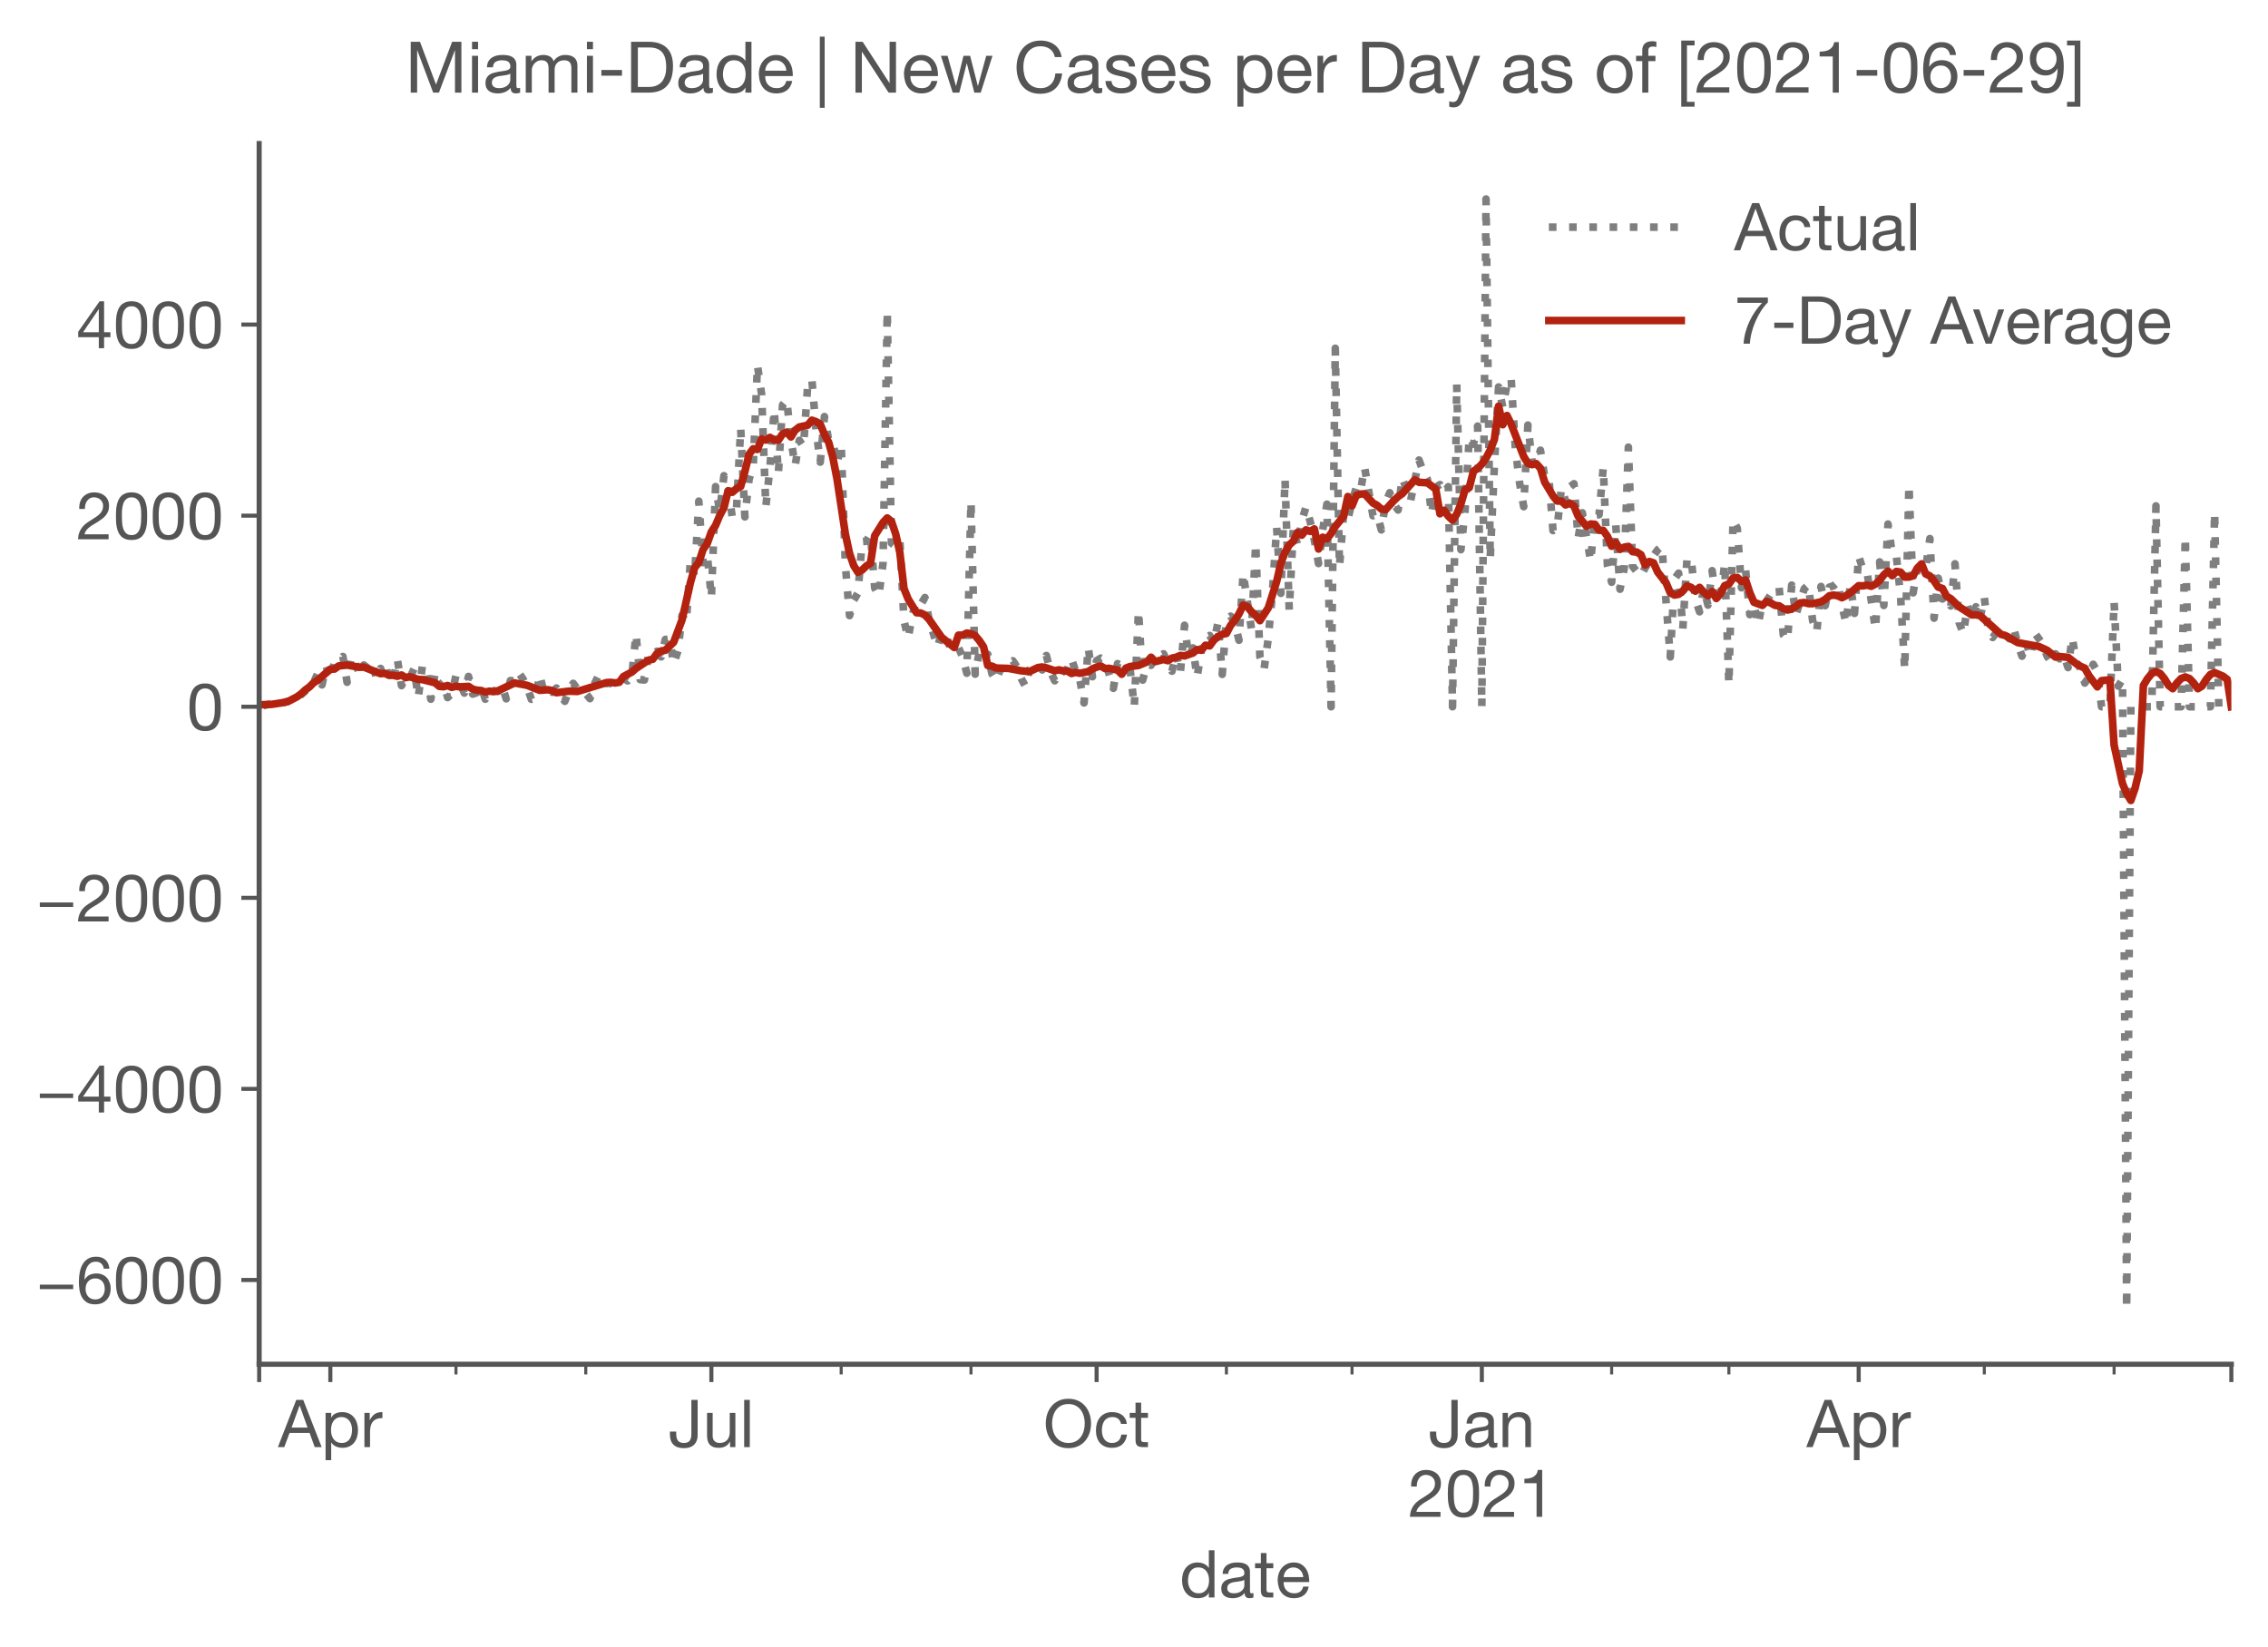 <?xml version="1.0" encoding="utf-8" standalone="no"?>
<!DOCTYPE svg PUBLIC "-//W3C//DTD SVG 1.1//EN"
  "http://www.w3.org/Graphics/SVG/1.1/DTD/svg11.dtd">
<!-- Created with matplotlib (https://matplotlib.org/) -->
<svg height="323.655pt" version="1.1" viewBox="0 0 445.52 323.655" width="445.52pt" xmlns="http://www.w3.org/2000/svg" xmlns:xlink="http://www.w3.org/1999/xlink">
 <defs>
  <style type="text/css">*{stroke-linecap:butt;stroke-linejoin:round;}</style>
 </defs>
 <g id="figure_1">
  <g id="patch_1">
   <path d="M 0 323.655 
L 445.52 323.655 
L 445.52 0 
L 0 0 
z
" style="fill:#ffffff;"/>
  </g>
  <g id="axes_1">
   <g id="patch_2">
    <path d="M 50.909 268.066 
L 438.32 268.066 
L 438.32 28.203 
L 50.909 28.203 
z
" style="fill:#ffffff;"/>
   </g>
   <g id="matplotlib.axis_1">
    <g id="xtick_1">
     <g id="line2d_1">
      <defs>
       <path d="M 0 0 
L 0 3.5 
" id="m265cb96a0d" style="stroke:#555555;stroke-width:0.8;"/>
      </defs>
      <g>
       <use style="fill:#555555;stroke:#555555;stroke-width:0.8;" x="50.909" xlink:href="#m265cb96a0d" y="268.066"/>
      </g>
     </g>
    </g>
    <g id="xtick_2">
     <g id="line2d_2">
      <g>
       <use style="fill:#555555;stroke:#555555;stroke-width:0.8;" x="64.892" xlink:href="#m265cb96a0d" y="268.066"/>
      </g>
     </g>
     <g id="text_1">
      <!-- Apr -->
      <g style="fill:#555555;" transform="translate(54.661 284.349)scale(0.13 -0.13)">
       <defs>
        <path d="M 20.094 29.5 
L 32.203 62.797 
L 32.406 62.797 
L 44.297 29.5 
z
M 27.203 71.406 
L -0.594 0 
L 9.094 0 
L 17.094 21.5 
L 47.297 21.5 
L 55.094 0 
L 65.594 0 
L 37.703 71.406 
z
" id="HelveticaNeue-65"/>
        <path d="M 6.703 51.703 
L 6.703 -19.703 
L 15.203 -19.703 
L 15.203 6.906 
L 15.406 6.906 
Q 16.797 4.594 18.844 3.047 
Q 20.906 1.5 23.203 0.594 
Q 25.5 -0.297 27.844 -0.688 
Q 30.203 -1.094 32.094 -1.094 
Q 38 -1.094 42.453 1 
Q 46.906 3.094 49.844 6.75 
Q 52.797 10.406 54.25 15.297 
Q 55.703 20.203 55.703 25.703 
Q 55.703 31.203 54.203 36.094 
Q 52.703 41 49.75 44.75 
Q 46.797 48.5 42.344 50.703 
Q 37.906 52.906 31.906 52.906 
Q 26.5 52.906 22 50.953 
Q 17.5 49 15.406 44.703 
L 15.203 44.703 
L 15.203 51.703 
z
M 46.703 26.297 
Q 46.703 22.5 45.891 18.891 
Q 45.094 15.297 43.297 12.5 
Q 41.5 9.703 38.547 8 
Q 35.594 6.297 31.203 6.297 
Q 26.797 6.297 23.688 7.938 
Q 20.594 9.594 18.641 12.297 
Q 16.703 15 15.797 18.547 
Q 14.906 22.094 14.906 25.906 
Q 14.906 29.5 15.75 33 
Q 16.594 36.5 18.5 39.25 
Q 20.406 42 23.406 43.703 
Q 26.406 45.406 30.703 45.406 
Q 34.797 45.406 37.844 43.797 
Q 40.906 42.203 42.844 39.5 
Q 44.797 36.797 45.75 33.344 
Q 46.703 29.906 46.703 26.297 
z
" id="HelveticaNeue-112"/>
        <path d="M 6.094 51.703 
L 6.094 0 
L 14.594 0 
L 14.594 23 
Q 14.594 28 15.594 31.844 
Q 16.594 35.703 18.797 38.391 
Q 21 41.094 24.594 42.5 
Q 28.203 43.906 33.297 43.906 
L 33.297 52.906 
Q 26.406 53.094 21.906 50.094 
Q 17.406 47.094 14.297 40.797 
L 14.094 40.797 
L 14.094 51.703 
z
" id="HelveticaNeue-114"/>
       </defs>
       <use xlink:href="#HelveticaNeue-65"/>
       <use x="64.8" xlink:href="#HelveticaNeue-112"/>
       <use x="124.1" xlink:href="#HelveticaNeue-114"/>
      </g>
     </g>
    </g>
    <g id="xtick_3">
     <g id="line2d_3">
      <g>
       <use style="fill:#555555;stroke:#555555;stroke-width:0.8;" x="139.742" xlink:href="#m265cb96a0d" y="268.066"/>
      </g>
     </g>
     <g id="text_2">
      <!-- Jul -->
      <g style="fill:#555555;" transform="translate(131.311 284.349)scale(0.13 -0.13)">
       <defs>
        <path d="M 44.094 17.797 
L 44.094 71.406 
L 34.594 71.406 
L 34.594 19.203 
Q 34.594 13.297 32.141 9.797 
Q 29.703 6.297 23.203 6.297 
Q 19.703 6.297 17.453 7.344 
Q 15.203 8.406 13.953 10.297 
Q 12.703 12.203 12.203 14.797 
Q 11.703 17.406 11.703 20.5 
L 11.703 23.5 
L 2.203 23.5 
L 2.203 19.094 
Q 2.203 8.906 7.594 3.656 
Q 13 -1.594 23 -1.594 
Q 29 -1.594 33.047 0.047 
Q 37.094 1.703 39.547 4.453 
Q 42 7.203 43.047 10.703 
Q 44.094 14.203 44.094 17.797 
z
" id="HelveticaNeue-74"/>
        <path d="M 49.203 0 
L 49.203 51.703 
L 40.703 51.703 
L 40.703 22.5 
Q 40.703 19 39.75 16.047 
Q 38.797 13.094 36.891 10.891 
Q 35 8.703 32.141 7.5 
Q 29.297 6.297 25.406 6.297 
Q 20.5 6.297 17.703 9.094 
Q 14.906 11.906 14.906 16.703 
L 14.906 51.703 
L 6.406 51.703 
L 6.406 17.703 
Q 6.406 13.5 7.25 10.047 
Q 8.094 6.594 10.188 4.094 
Q 12.297 1.594 15.688 0.25 
Q 19.094 -1.094 24.203 -1.094 
Q 29.906 -1.094 34.094 1.156 
Q 38.297 3.406 41 8.203 
L 41.203 8.203 
L 41.203 0 
z
" id="HelveticaNeue-117"/>
        <path d="M 6.906 71.406 
L 6.906 0 
L 15.406 0 
L 15.406 71.406 
z
" id="HelveticaNeue-108"/>
       </defs>
       <use xlink:href="#HelveticaNeue-74"/>
       <use x="51.9" xlink:href="#HelveticaNeue-117"/>
       <use x="107.5" xlink:href="#HelveticaNeue-108"/>
      </g>
     </g>
    </g>
    <g id="xtick_4">
     <g id="line2d_4">
      <g>
       <use style="fill:#555555;stroke:#555555;stroke-width:0.8;" x="215.415" xlink:href="#m265cb96a0d" y="268.066"/>
      </g>
     </g>
     <g id="text_3">
      <!-- Oct -->
      <g style="fill:#555555;" transform="translate(204.936 284.349)scale(0.13 -0.13)">
       <defs>
        <path d="M 13.297 35.703 
Q 13.297 41.094 14.688 46.344 
Q 16.094 51.594 19.094 55.797 
Q 22.094 60 26.797 62.547 
Q 31.5 65.094 38 65.094 
Q 44.5 65.094 49.203 62.547 
Q 53.906 60 56.906 55.797 
Q 59.906 51.594 61.297 46.344 
Q 62.703 41.094 62.703 35.703 
Q 62.703 30.297 61.297 25.047 
Q 59.906 19.797 56.906 15.594 
Q 53.906 11.406 49.203 8.844 
Q 44.5 6.297 38 6.297 
Q 31.5 6.297 26.797 8.844 
Q 22.094 11.406 19.094 15.594 
Q 16.094 19.797 14.688 25.047 
Q 13.297 30.297 13.297 35.703 
z
M 3.797 35.703 
Q 3.797 28.406 5.938 21.656 
Q 8.094 14.906 12.391 9.703 
Q 16.703 4.5 23.094 1.453 
Q 29.5 -1.594 38 -1.594 
Q 46.5 -1.594 52.891 1.453 
Q 59.297 4.5 63.594 9.703 
Q 67.906 14.906 70.047 21.656 
Q 72.203 28.406 72.203 35.703 
Q 72.203 43 70.047 49.75 
Q 67.906 56.5 63.594 61.703 
Q 59.297 66.906 52.891 70 
Q 46.5 73.094 38 73.094 
Q 29.5 73.094 23.094 70 
Q 16.703 66.906 12.391 61.703 
Q 8.094 56.5 5.938 49.75 
Q 3.797 43 3.797 35.703 
z
" id="HelveticaNeue-79"/>
        <path d="M 41.5 35.094 
L 50.297 35.094 
Q 49.797 39.703 47.891 43.047 
Q 46 46.406 43.047 48.594 
Q 40.094 50.797 36.25 51.844 
Q 32.406 52.906 28 52.906 
Q 21.906 52.906 17.297 50.75 
Q 12.703 48.594 9.641 44.844 
Q 6.594 41.094 5.094 36.047 
Q 3.594 31 3.594 25.203 
Q 3.594 19.406 5.141 14.547 
Q 6.703 9.703 9.75 6.203 
Q 12.797 2.703 17.344 0.797 
Q 21.906 -1.094 27.797 -1.094 
Q 37.703 -1.094 43.453 4.094 
Q 49.203 9.297 50.594 18.906 
L 41.906 18.906 
Q 41.094 12.906 37.547 9.594 
Q 34 6.297 27.703 6.297 
Q 23.703 6.297 20.797 7.891 
Q 17.906 9.5 16.094 12.141 
Q 14.297 14.797 13.438 18.188 
Q 12.594 21.594 12.594 25.203 
Q 12.594 29.094 13.391 32.75 
Q 14.203 36.406 16.047 39.203 
Q 17.906 42 21 43.703 
Q 24.094 45.406 28.703 45.406 
Q 34.094 45.406 37.297 42.703 
Q 40.5 40 41.5 35.094 
z
" id="HelveticaNeue-99"/>
        <path d="M 18.203 51.703 
L 18.203 67.203 
L 9.703 67.203 
L 9.703 51.703 
L 0.906 51.703 
L 0.906 44.203 
L 9.703 44.203 
L 9.703 11.297 
Q 9.703 7.703 10.391 5.5 
Q 11.094 3.297 12.547 2.094 
Q 14 0.906 16.344 0.453 
Q 18.703 0 22 0 
L 28.5 0 
L 28.5 7.5 
L 24.594 7.5 
Q 22.594 7.5 21.344 7.641 
Q 20.094 7.797 19.391 8.297 
Q 18.703 8.797 18.453 9.688 
Q 18.203 10.594 18.203 12.094 
L 18.203 44.203 
L 28.5 44.203 
L 28.5 51.703 
z
" id="HelveticaNeue-116"/>
       </defs>
       <use xlink:href="#HelveticaNeue-79"/>
       <use x="76" xlink:href="#HelveticaNeue-99"/>
       <use x="129.7" xlink:href="#HelveticaNeue-116"/>
      </g>
     </g>
    </g>
    <g id="xtick_5">
     <g id="line2d_5">
      <g>
       <use style="fill:#555555;stroke:#555555;stroke-width:0.8;" x="291.087" xlink:href="#m265cb96a0d" y="268.066"/>
      </g>
     </g>
     <g id="text_4">
      <!-- Jan -->
      <g style="fill:#555555;" transform="translate(280.609 284.349)scale(0.13 -0.13)">
       <defs>
        <path d="M 52.203 0.203 
Q 50 -1.094 46.094 -1.094 
Q 42.797 -1.094 40.844 0.75 
Q 38.906 2.594 38.906 6.797 
Q 35.406 2.594 30.75 0.75 
Q 26.094 -1.094 20.703 -1.094 
Q 17.203 -1.094 14.047 -0.297 
Q 10.906 0.5 8.594 2.203 
Q 6.297 3.906 4.938 6.656 
Q 3.594 9.406 3.594 13.297 
Q 3.594 17.703 5.094 20.5 
Q 6.594 23.297 9.047 25.047 
Q 11.5 26.797 14.641 27.688 
Q 17.797 28.594 21.094 29.203 
Q 24.594 29.906 27.75 30.25 
Q 30.906 30.594 33.297 31.25 
Q 35.703 31.906 37.094 33.156 
Q 38.5 34.406 38.5 36.797 
Q 38.5 39.594 37.453 41.297 
Q 36.406 43 34.75 43.891 
Q 33.094 44.797 31.047 45.094 
Q 29 45.406 27 45.406 
Q 21.594 45.406 18 43.344 
Q 14.406 41.297 14.094 35.594 
L 5.594 35.594 
Q 5.797 40.406 7.594 43.703 
Q 9.406 47 12.406 49.047 
Q 15.406 51.094 19.25 52 
Q 23.094 52.906 27.5 52.906 
Q 31 52.906 34.453 52.406 
Q 37.906 51.906 40.703 50.344 
Q 43.5 48.797 45.203 46 
Q 46.906 43.203 46.906 38.703 
L 46.906 12.094 
Q 46.906 9.094 47.25 7.688 
Q 47.594 6.297 49.594 6.297 
Q 50.703 6.297 52.203 6.797 
z
M 38.406 26.703 
Q 36.797 25.5 34.188 24.953 
Q 31.594 24.406 28.75 24.047 
Q 25.906 23.703 23 23.25 
Q 20.094 22.797 17.797 21.797 
Q 15.5 20.797 14.047 18.938 
Q 12.594 17.094 12.594 13.906 
Q 12.594 11.797 13.438 10.344 
Q 14.297 8.906 15.641 8 
Q 17 7.094 18.797 6.688 
Q 20.594 6.297 22.594 6.297 
Q 26.797 6.297 29.797 7.438 
Q 32.797 8.594 34.688 10.344 
Q 36.594 12.094 37.5 14.141 
Q 38.406 16.203 38.406 18 
z
" id="HelveticaNeue-97"/>
        <path d="M 6.406 51.703 
L 6.406 0 
L 14.906 0 
L 14.906 29.203 
Q 14.906 32.703 15.844 35.641 
Q 16.797 38.594 18.688 40.797 
Q 20.594 43 23.438 44.203 
Q 26.297 45.406 30.203 45.406 
Q 35.094 45.406 37.891 42.594 
Q 40.703 39.797 40.703 35 
L 40.703 0 
L 49.203 0 
L 49.203 34 
Q 49.203 38.203 48.344 41.641 
Q 47.5 45.094 45.391 47.594 
Q 43.297 50.094 39.891 51.5 
Q 36.5 52.906 31.406 52.906 
Q 19.906 52.906 14.594 43.5 
L 14.406 43.5 
L 14.406 51.703 
z
" id="HelveticaNeue-110"/>
       </defs>
       <use xlink:href="#HelveticaNeue-74"/>
       <use x="51.9" xlink:href="#HelveticaNeue-97"/>
       <use x="105.6" xlink:href="#HelveticaNeue-110"/>
      </g>
      <!-- 2021 -->
      <g style="fill:#555555;" transform="translate(276.633 298.05)scale(0.13 -0.13)">
       <defs>
        <path d="M 4.406 45.797 
L 12.906 45.797 
Q 12.797 49 13.547 52.141 
Q 14.297 55.297 16 57.797 
Q 17.703 60.297 20.344 61.844 
Q 23 63.406 26.703 63.406 
Q 29.5 63.406 32 62.5 
Q 34.5 61.594 36.344 59.891 
Q 38.203 58.203 39.297 55.844 
Q 40.406 53.5 40.406 50.594 
Q 40.406 46.906 39.25 44.094 
Q 38.094 41.297 35.844 38.891 
Q 33.594 36.5 30.188 34.141 
Q 26.797 31.797 22.297 29 
Q 18.594 26.797 15.188 24.297 
Q 11.797 21.797 9.094 18.5 
Q 6.406 15.203 4.656 10.75 
Q 2.906 6.297 2.406 0 
L 48.703 0 
L 48.703 7.5 
L 12.297 7.5 
Q 12.906 10.797 14.844 13.344 
Q 16.797 15.906 19.547 18.094 
Q 22.297 20.297 25.594 22.25 
Q 28.906 24.203 32.203 26.203 
Q 35.5 28.297 38.594 30.594 
Q 41.703 32.906 44.094 35.75 
Q 46.5 38.594 47.953 42.188 
Q 49.406 45.797 49.406 50.5 
Q 49.406 55.5 47.656 59.297 
Q 45.906 63.094 42.906 65.641 
Q 39.906 68.203 35.844 69.547 
Q 31.797 70.906 27.203 70.906 
Q 21.594 70.906 17.188 69 
Q 12.797 67.094 9.844 63.75 
Q 6.906 60.406 5.5 55.797 
Q 4.094 51.203 4.406 45.797 
z
" id="HelveticaNeue-50"/>
        <path d="M 13.203 34.906 
Q 13.203 37.5 13.25 40.641 
Q 13.297 43.797 13.75 46.938 
Q 14.203 50.094 15.047 53.094 
Q 15.906 56.094 17.547 58.344 
Q 19.203 60.594 21.703 62 
Q 24.203 63.406 27.797 63.406 
Q 31.406 63.406 33.906 62 
Q 36.406 60.594 38.047 58.344 
Q 39.703 56.094 40.547 53.094 
Q 41.406 50.094 41.844 46.938 
Q 42.297 43.797 42.344 40.641 
Q 42.406 37.5 42.406 34.906 
Q 42.406 30.906 42.156 25.953 
Q 41.906 21 40.547 16.641 
Q 39.203 12.297 36.203 9.297 
Q 33.203 6.297 27.797 6.297 
Q 22.406 6.297 19.406 9.297 
Q 16.406 12.297 15.047 16.641 
Q 13.703 21 13.453 25.953 
Q 13.203 30.906 13.203 34.906 
z
M 4.203 34.797 
Q 4.203 30.906 4.391 26.703 
Q 4.594 22.5 5.391 18.5 
Q 6.203 14.5 7.703 10.953 
Q 9.203 7.406 11.797 4.703 
Q 14.406 2 18.344 0.453 
Q 22.297 -1.094 27.797 -1.094 
Q 33.406 -1.094 37.297 0.453 
Q 41.203 2 43.797 4.703 
Q 46.406 7.406 47.906 10.953 
Q 49.406 14.5 50.203 18.5 
Q 51 22.5 51.203 26.703 
Q 51.406 30.906 51.406 34.797 
Q 51.406 38.703 51.203 42.891 
Q 51 47.094 50.203 51.094 
Q 49.406 55.094 47.906 58.688 
Q 46.406 62.297 43.797 65 
Q 41.203 67.703 37.25 69.297 
Q 33.297 70.906 27.797 70.906 
Q 22.297 70.906 18.344 69.297 
Q 14.406 67.703 11.797 65 
Q 9.203 62.297 7.703 58.688 
Q 6.203 55.094 5.391 51.094 
Q 4.594 47.094 4.391 42.891 
Q 4.203 38.703 4.203 34.797 
z
" id="HelveticaNeue-48"/>
        <path d="M 35.594 0 
L 35.594 70.906 
L 29.094 70.906 
Q 28.406 66.906 26.5 64.297 
Q 24.594 61.703 21.844 60.203 
Q 19.094 58.703 15.688 58.141 
Q 12.297 57.594 8.703 57.594 
L 8.703 50.797 
L 27.094 50.797 
L 27.094 0 
z
" id="HelveticaNeue-49"/>
       </defs>
       <use xlink:href="#HelveticaNeue-50"/>
       <use x="55.6" xlink:href="#HelveticaNeue-48"/>
       <use x="111.2" xlink:href="#HelveticaNeue-50"/>
       <use x="166.8" xlink:href="#HelveticaNeue-49"/>
      </g>
     </g>
    </g>
    <g id="xtick_6">
     <g id="line2d_6">
      <g>
       <use style="fill:#555555;stroke:#555555;stroke-width:0.8;" x="365.115" xlink:href="#m265cb96a0d" y="268.066"/>
      </g>
     </g>
     <g id="text_5">
      <!-- Apr -->
      <g style="fill:#555555;" transform="translate(354.885 284.349)scale(0.13 -0.13)">
       <use xlink:href="#HelveticaNeue-65"/>
       <use x="64.8" xlink:href="#HelveticaNeue-112"/>
       <use x="124.1" xlink:href="#HelveticaNeue-114"/>
      </g>
     </g>
    </g>
    <g id="xtick_7">
     <g id="line2d_7">
      <g>
       <use style="fill:#555555;stroke:#555555;stroke-width:0.8;" x="438.32" xlink:href="#m265cb96a0d" y="268.066"/>
      </g>
     </g>
    </g>
    <g id="xtick_8">
     <g id="line2d_8">
      <defs>
       <path d="M 0 0 
L 0 2 
" id="mb32aca2a4b" style="stroke:#555555;stroke-width:0.6;"/>
      </defs>
      <g>
       <use style="fill:#555555;stroke:#555555;stroke-width:0.6;" x="89.568" xlink:href="#mb32aca2a4b" y="268.066"/>
      </g>
     </g>
    </g>
    <g id="xtick_9">
     <g id="line2d_9">
      <g>
       <use style="fill:#555555;stroke:#555555;stroke-width:0.6;" x="115.066" xlink:href="#mb32aca2a4b" y="268.066"/>
      </g>
     </g>
    </g>
    <g id="xtick_10">
     <g id="line2d_10">
      <g>
       <use style="fill:#555555;stroke:#555555;stroke-width:0.6;" x="165.24" xlink:href="#mb32aca2a4b" y="268.066"/>
      </g>
     </g>
    </g>
    <g id="xtick_11">
     <g id="line2d_11">
      <g>
       <use style="fill:#555555;stroke:#555555;stroke-width:0.6;" x="190.739" xlink:href="#mb32aca2a4b" y="268.066"/>
      </g>
     </g>
    </g>
    <g id="xtick_12">
     <g id="line2d_12">
      <g>
       <use style="fill:#555555;stroke:#555555;stroke-width:0.6;" x="240.913" xlink:href="#mb32aca2a4b" y="268.066"/>
      </g>
     </g>
    </g>
    <g id="xtick_13">
     <g id="line2d_13">
      <g>
       <use style="fill:#555555;stroke:#555555;stroke-width:0.6;" x="265.589" xlink:href="#mb32aca2a4b" y="268.066"/>
      </g>
     </g>
    </g>
    <g id="xtick_14">
     <g id="line2d_14">
      <g>
       <use style="fill:#555555;stroke:#555555;stroke-width:0.6;" x="316.586" xlink:href="#mb32aca2a4b" y="268.066"/>
      </g>
     </g>
    </g>
    <g id="xtick_15">
     <g id="line2d_15">
      <g>
       <use style="fill:#555555;stroke:#555555;stroke-width:0.6;" x="339.617" xlink:href="#mb32aca2a4b" y="268.066"/>
      </g>
     </g>
    </g>
    <g id="xtick_16">
     <g id="line2d_16">
      <g>
       <use style="fill:#555555;stroke:#555555;stroke-width:0.6;" x="389.791" xlink:href="#mb32aca2a4b" y="268.066"/>
      </g>
     </g>
    </g>
    <g id="xtick_17">
     <g id="line2d_17">
      <g>
       <use style="fill:#555555;stroke:#555555;stroke-width:0.6;" x="415.289" xlink:href="#mb32aca2a4b" y="268.066"/>
      </g>
     </g>
    </g>
    <g id="text_6">
     <!-- date -->
     <g style="fill:#555555;" transform="translate(231.731 313.894)scale(0.13 -0.13)">
      <defs>
       <path d="M 12.594 25.406 
Q 12.594 29.203 13.391 32.797 
Q 14.203 36.406 16 39.203 
Q 17.797 42 20.797 43.703 
Q 23.797 45.406 28.094 45.406 
Q 32.5 45.406 35.594 43.75 
Q 38.703 42.094 40.641 39.391 
Q 42.594 36.703 43.5 33.141 
Q 44.406 29.594 44.406 25.797 
Q 44.406 22.203 43.547 18.703 
Q 42.703 15.203 40.797 12.453 
Q 38.906 9.703 35.906 8 
Q 32.906 6.297 28.594 6.297 
Q 24.5 6.297 21.453 7.891 
Q 18.406 9.5 16.453 12.203 
Q 14.5 14.906 13.547 18.344 
Q 12.594 21.797 12.594 25.406 
z
M 52.594 0 
L 52.594 71.406 
L 44.094 71.406 
L 44.094 44.797 
L 43.906 44.797 
Q 42.5 47.094 40.453 48.641 
Q 38.406 50.203 36.094 51.141 
Q 33.797 52.094 31.5 52.5 
Q 29.203 52.906 27.203 52.906 
Q 21.297 52.906 16.844 50.75 
Q 12.406 48.594 9.453 44.938 
Q 6.5 41.297 5.047 36.391 
Q 3.594 31.5 3.594 26 
Q 3.594 20.5 5.094 15.594 
Q 6.594 10.703 9.547 7 
Q 12.5 3.297 16.953 1.094 
Q 21.406 -1.094 27.406 -1.094 
Q 32.797 -1.094 37.297 0.797 
Q 41.797 2.703 43.906 7 
L 44.094 7 
L 44.094 0 
z
" id="HelveticaNeue-100"/>
       <path d="M 42.297 30.797 
L 12.594 30.797 
Q 12.797 33.797 13.891 36.438 
Q 15 39.094 16.891 41.094 
Q 18.797 43.094 21.438 44.25 
Q 24.094 45.406 27.406 45.406 
Q 30.594 45.406 33.25 44.25 
Q 35.906 43.094 37.844 41.141 
Q 39.797 39.203 40.938 36.5 
Q 42.094 33.797 42.297 30.797 
z
M 50.5 16.406 
L 42.094 16.406 
Q 41 11.297 37.547 8.797 
Q 34.094 6.297 28.703 6.297 
Q 24.5 6.297 21.391 7.688 
Q 18.297 9.094 16.297 11.438 
Q 14.297 13.797 13.391 16.844 
Q 12.5 19.906 12.594 23.297 
L 51.297 23.297 
Q 51.5 28 50.453 33.203 
Q 49.406 38.406 46.656 42.797 
Q 43.906 47.203 39.344 50.047 
Q 34.797 52.906 27.906 52.906 
Q 22.594 52.906 18.141 50.906 
Q 13.703 48.906 10.453 45.297 
Q 7.203 41.703 5.391 36.797 
Q 3.594 31.906 3.594 26 
Q 3.797 20.094 5.344 15.094 
Q 6.906 10.094 10 6.5 
Q 13.094 2.906 17.641 0.906 
Q 22.203 -1.094 28.406 -1.094 
Q 37.203 -1.094 43 3.297 
Q 48.797 7.703 50.5 16.406 
z
" id="HelveticaNeue-101"/>
      </defs>
      <use xlink:href="#HelveticaNeue-100"/>
      <use x="59.3" xlink:href="#HelveticaNeue-97"/>
      <use x="113" xlink:href="#HelveticaNeue-116"/>
      <use x="144.5" xlink:href="#HelveticaNeue-101"/>
     </g>
    </g>
   </g>
   <g id="matplotlib.axis_2">
    <g id="ytick_1">
     <g id="line2d_18">
      <defs>
       <path d="M 0 0 
L -3.5 0 
" id="m312fa99855" style="stroke:#555555;stroke-width:0.8;"/>
      </defs>
      <g>
       <use style="fill:#555555;stroke:#555555;stroke-width:0.8;" x="50.909" xlink:href="#m312fa99855" y="251.512"/>
      </g>
     </g>
     <g id="text_7">
      <!-- −6000 -->
      <g style="fill:#555555;" transform="translate(7.2 256.154)scale(0.13 -0.13)">
       <defs>
        <path d="M 4.797 28.703 
L 4.797 21.906 
L 55.203 21.906 
L 55.203 28.703 
z
" id="HelveticaNeue-8722"/>
        <path d="M 41.406 52.797 
L 49.906 52.797 
Q 49.094 61.594 43.891 66.25 
Q 38.703 70.906 29.906 70.906 
Q 22.297 70.906 17.297 67.703 
Q 12.297 64.5 9.297 59.203 
Q 6.297 53.906 5.047 47.047 
Q 3.797 40.203 3.797 32.906 
Q 3.797 27.297 4.641 21.297 
Q 5.5 15.297 8.094 10.297 
Q 10.703 5.297 15.5 2.094 
Q 20.297 -1.094 28.203 -1.094 
Q 34.906 -1.094 39.453 1.156 
Q 44 3.406 46.75 6.844 
Q 49.5 10.297 50.703 14.5 
Q 51.906 18.703 51.906 22.594 
Q 51.906 27.5 50.406 31.703 
Q 48.906 35.906 46.156 39 
Q 43.406 42.094 39.344 43.844 
Q 35.297 45.594 30.203 45.594 
Q 24.406 45.594 19.953 43.391 
Q 15.5 41.203 12.5 36.297 
L 12.297 36.5 
Q 12.406 40.594 13.094 45.297 
Q 13.797 50 15.641 54.047 
Q 17.5 58.094 20.797 60.75 
Q 24.094 63.406 29.5 63.406 
Q 34.594 63.406 37.688 60.5 
Q 40.797 57.594 41.406 52.797 
z
M 28.594 38.094 
Q 32.203 38.094 34.891 36.797 
Q 37.594 35.5 39.391 33.344 
Q 41.203 31.203 42.047 28.25 
Q 42.906 25.297 42.906 22 
Q 42.906 18.906 41.953 16.047 
Q 41 13.203 39.203 11 
Q 37.406 8.797 34.75 7.547 
Q 32.094 6.297 28.594 6.297 
Q 25.094 6.297 22.344 7.547 
Q 19.594 8.797 17.75 10.891 
Q 15.906 13 14.906 15.891 
Q 13.906 18.797 13.906 22.094 
Q 13.906 25.406 14.844 28.344 
Q 15.797 31.297 17.688 33.438 
Q 19.594 35.594 22.297 36.844 
Q 25 38.094 28.594 38.094 
z
" id="HelveticaNeue-54"/>
       </defs>
       <use xlink:href="#HelveticaNeue-8722"/>
       <use x="60" xlink:href="#HelveticaNeue-54"/>
       <use x="115.6" xlink:href="#HelveticaNeue-48"/>
       <use x="171.2" xlink:href="#HelveticaNeue-48"/>
       <use x="226.8" xlink:href="#HelveticaNeue-48"/>
      </g>
     </g>
    </g>
    <g id="ytick_2">
     <g id="line2d_19">
      <g>
       <use style="fill:#555555;stroke:#555555;stroke-width:0.8;" x="50.909" xlink:href="#m312fa99855" y="213.965"/>
      </g>
     </g>
     <g id="text_8">
      <!-- −4000 -->
      <g style="fill:#555555;" transform="translate(7.2 218.606)scale(0.13 -0.13)">
       <defs>
        <path d="M 33.906 24.094 
L 10.094 24.094 
L 33.703 58.797 
L 33.906 58.797 
z
M 41.906 24.094 
L 41.906 70.906 
L 35.094 70.906 
L 2.797 24.797 
L 2.797 16.594 
L 33.906 16.594 
L 33.906 0 
L 41.906 0 
L 41.906 16.594 
L 51.5 16.594 
L 51.5 24.094 
z
" id="HelveticaNeue-52"/>
       </defs>
       <use xlink:href="#HelveticaNeue-8722"/>
       <use x="60" xlink:href="#HelveticaNeue-52"/>
       <use x="115.6" xlink:href="#HelveticaNeue-48"/>
       <use x="171.2" xlink:href="#HelveticaNeue-48"/>
       <use x="226.8" xlink:href="#HelveticaNeue-48"/>
      </g>
     </g>
    </g>
    <g id="ytick_3">
     <g id="line2d_20">
      <g>
       <use style="fill:#555555;stroke:#555555;stroke-width:0.8;" x="50.909" xlink:href="#m312fa99855" y="176.417"/>
      </g>
     </g>
     <g id="text_9">
      <!-- −2000 -->
      <g style="fill:#555555;" transform="translate(7.2 181.059)scale(0.13 -0.13)">
       <use xlink:href="#HelveticaNeue-8722"/>
       <use x="60" xlink:href="#HelveticaNeue-50"/>
       <use x="115.6" xlink:href="#HelveticaNeue-48"/>
       <use x="171.2" xlink:href="#HelveticaNeue-48"/>
       <use x="226.8" xlink:href="#HelveticaNeue-48"/>
      </g>
     </g>
    </g>
    <g id="ytick_4">
     <g id="line2d_21">
      <g>
       <use style="fill:#555555;stroke:#555555;stroke-width:0.8;" x="50.909" xlink:href="#m312fa99855" y="138.87"/>
      </g>
     </g>
     <g id="text_10">
      <!-- 0 -->
      <g style="fill:#555555;" transform="translate(36.682 143.511)scale(0.13 -0.13)">
       <use xlink:href="#HelveticaNeue-48"/>
      </g>
     </g>
    </g>
    <g id="ytick_5">
     <g id="line2d_22">
      <g>
       <use style="fill:#555555;stroke:#555555;stroke-width:0.8;" x="50.909" xlink:href="#m312fa99855" y="101.322"/>
      </g>
     </g>
     <g id="text_11">
      <!-- 2000 -->
      <g style="fill:#555555;" transform="translate(15 105.964)scale(0.13 -0.13)">
       <use xlink:href="#HelveticaNeue-50"/>
       <use x="55.6" xlink:href="#HelveticaNeue-48"/>
       <use x="111.2" xlink:href="#HelveticaNeue-48"/>
       <use x="166.8" xlink:href="#HelveticaNeue-48"/>
      </g>
     </g>
    </g>
    <g id="ytick_6">
     <g id="line2d_23">
      <g>
       <use style="fill:#555555;stroke:#555555;stroke-width:0.8;" x="50.909" xlink:href="#m312fa99855" y="63.775"/>
      </g>
     </g>
     <g id="text_12">
      <!-- 4000 -->
      <g style="fill:#555555;" transform="translate(15 68.416)scale(0.13 -0.13)">
       <use xlink:href="#HelveticaNeue-52"/>
       <use x="55.6" xlink:href="#HelveticaNeue-48"/>
       <use x="111.2" xlink:href="#HelveticaNeue-48"/>
       <use x="166.8" xlink:href="#HelveticaNeue-48"/>
      </g>
     </g>
    </g>
   </g>
   <g id="line2d_24">
    <path clip-path="url(#p24e67f9920)" d="M 51.731 138.682 
L 53.376 138.231 
L 54.199 138.419 
L 55.021 138.438 
L 55.844 138.006 
L 56.666 137.781 
L 57.489 137.95 
L 59.957 135.791 
L 60.779 134.815 
L 61.602 134.139 
L 62.424 132.299 
L 63.247 134.571 
L 64.069 130.928 
L 64.892 133.388 
L 65.714 130.046 
L 66.537 129.896 
L 67.359 128.995 
L 68.182 134.064 
L 69.004 129.013 
L 69.827 130.328 
L 70.649 132.58 
L 71.472 130.666 
L 72.295 131.323 
L 73.117 130.271 
L 73.94 133.238 
L 74.762 131.341 
L 75.585 134.12 
L 76.407 132.205 
L 77.23 134.007 
L 78.052 129.52 
L 78.875 134.721 
L 79.697 133.069 
L 80.52 133.181 
L 81.342 131.379 
L 82.165 137.049 
L 82.987 130.703 
L 83.81 132.524 
L 84.632 137.387 
L 85.455 132.374 
L 86.278 134.758 
L 87.1 133.97 
L 87.923 137.067 
L 88.745 136.298 
L 89.568 132.768 
L 90.39 134.308 
L 91.213 136.185 
L 92.035 132.918 
L 92.858 136.392 
L 93.68 136.11 
L 94.503 134.852 
L 95.325 137.387 
L 96.148 135.547 
L 97.793 135.866 
L 98.615 134.777 
L 99.438 137.311 
L 100.261 133.726 
L 101.083 133.82 
L 101.906 132.205 
L 102.728 133.388 
L 103.551 135.002 
L 104.373 137.405 
L 105.196 137.143 
L 106.018 132.618 
L 106.841 135.96 
L 107.663 135.641 
L 108.486 136.035 
L 109.308 135.19 
L 110.953 137.8 
L 111.776 135.659 
L 112.598 134.27 
L 113.421 135.397 
L 114.244 135.603 
L 115.066 136.26 
L 115.889 137.274 
L 116.711 134.514 
L 117.534 132.806 
L 118.356 133.669 
L 119.179 134.308 
L 120.001 134.214 
L 120.824 134.946 
L 121.646 134.664 
L 122.469 133.294 
L 123.291 133.782 
L 124.114 132.787 
L 124.936 124.583 
L 125.759 133.538 
L 126.581 133.613 
L 127.404 128.657 
L 128.227 128.882 
L 129.049 127.962 
L 129.872 129.07 
L 130.694 125.653 
L 131.517 125.54 
L 132.339 130.44 
L 133.162 127.925 
L 133.984 120.903 
L 134.807 122.255 
L 135.629 110.108 
L 136.452 113.225 
L 137.274 98.469 
L 138.097 110.559 
L 138.919 108.869 
L 139.742 117.449 
L 140.564 95.615 
L 141.387 100.459 
L 142.21 93.475 
L 143.032 96.028 
L 143.855 101.679 
L 144.677 100.083 
L 145.5 84.125 
L 146.322 101.566 
L 147.145 94.188 
L 147.967 91.428 
L 148.79 71.735 
L 149.612 77.498 
L 150.435 99.633 
L 151.257 91.672 
L 152.08 80.521 
L 152.902 93.024 
L 153.725 79.563 
L 154.547 78.568 
L 155.37 86.36 
L 156.193 91.522 
L 157.015 86.528 
L 157.838 87.749 
L 158.66 75.752 
L 159.483 74.588 
L 160.305 84.407 
L 161.128 90.809 
L 161.95 81.854 
L 162.773 86.472 
L 163.595 86.81 
L 164.418 91.072 
L 165.24 87.336 
L 166.063 111.028 
L 166.885 120.96 
L 167.708 117.937 
L 168.53 116.529 
L 169.353 106.429 
L 170.176 106.354 
L 170.998 104.927 
L 171.821 115.515 
L 172.643 117.055 
L 173.466 110.578 
L 174.288 61.128 
L 175.111 106.71 
L 175.933 107.367 
L 176.756 106.11 
L 177.578 121.973 
L 178.401 125.371 
L 179.223 120.772 
L 180.046 118.162 
L 180.868 118.801 
L 181.691 117.411 
L 182.513 121.804 
L 184.159 127.117 
L 184.981 124.358 
L 185.804 124.789 
L 186.626 127.192 
L 187.449 126.46 
L 188.271 127.23 
L 189.094 129.089 
L 189.916 132.28 
L 190.739 98.525 
L 191.561 132.468 
L 192.384 128.018 
L 193.206 129.652 
L 194.029 128.563 
L 194.851 132.393 
L 195.674 133.726 
L 196.496 131.567 
L 197.319 131.229 
L 198.142 130.215 
L 198.964 129.84 
L 199.787 131.079 
L 200.609 133.313 
L 201.432 134.871 
L 202.254 131.567 
L 203.077 130.253 
L 203.899 130.459 
L 204.722 131.642 
L 205.544 128.807 
L 206.367 132.017 
L 207.189 133.763 
L 208.012 132.074 
L 208.834 132.017 
L 209.657 131.51 
L 210.479 129.427 
L 211.302 131.942 
L 212.125 133.576 
L 212.947 138.119 
L 213.77 127.23 
L 214.592 132.975 
L 215.415 129.821 
L 216.237 129.314 
L 217.06 129.764 
L 218.705 135.246 
L 219.527 130.403 
L 220.35 130.778 
L 221.172 130.59 
L 221.995 131.529 
L 222.817 138.87 
L 223.64 119.983 
L 224.462 133.632 
L 225.285 130.609 
L 226.108 130.722 
L 226.93 128.769 
L 227.753 128.92 
L 228.575 128.469 
L 230.22 131.886 
L 231.043 128.356 
L 231.865 132.149 
L 232.688 122.856 
L 233.51 129.107 
L 234.333 127.305 
L 235.155 133.069 
L 235.978 127.962 
L 236.8 125.221 
L 237.623 124.864 
L 238.445 126.235 
L 239.268 122.292 
L 240.091 132.505 
L 240.913 121.635 
L 241.736 121.072 
L 242.558 122.368 
L 243.381 125.803 
L 244.203 112.662 
L 245.848 123.701 
L 246.671 106.767 
L 247.493 129.051 
L 248.316 131.473 
L 249.138 125.39 
L 249.961 116.247 
L 250.783 103.65 
L 251.606 116.585 
L 252.428 94.094 
L 253.251 119.908 
L 254.074 103.538 
L 254.896 107.236 
L 255.719 102.355 
L 256.541 99.614 
L 257.364 102.449 
L 258.186 106.091 
L 259.009 110.728 
L 259.831 104.101 
L 260.654 99.069 
L 261.476 138.87 
L 262.299 68.431 
L 263.121 111.347 
L 263.944 100.872 
L 264.766 102.036 
L 265.589 98.638 
L 266.411 95.821 
L 267.234 96.554 
L 268.057 91.841 
L 269.702 101.341 
L 270.524 101.059 
L 271.347 104.119 
L 272.169 98.919 
L 272.992 96.816 
L 273.814 99.069 
L 274.637 100.215 
L 275.459 93.907 
L 277.104 98.318 
L 278.749 90.396 
L 279.572 92.668 
L 280.395 94.151 
L 281.217 100.965 
L 282.04 95.746 
L 282.862 95.221 
L 283.685 96.76 
L 284.507 95.634 
L 285.33 138.87 
L 286.152 75.471 
L 286.975 108.006 
L 287.797 100.252 
L 288.62 85.834 
L 289.442 87.279 
L 290.265 83.731 
L 291.087 138.87 
L 291.91 39.106 
L 292.732 109.827 
L 293.555 91.466 
L 294.378 76.034 
L 295.2 79.995 
L 296.023 75.546 
L 296.845 74.288 
L 297.668 88.087 
L 298.49 94.808 
L 299.313 99.557 
L 300.135 83.525 
L 300.958 90.659 
L 301.78 91.335 
L 302.603 88.462 
L 303.425 93.663 
L 304.248 93.738 
L 305.07 104.251 
L 305.893 103.669 
L 306.715 95.934 
L 307.538 98.45 
L 308.361 95.709 
L 309.183 95.052 
L 310.006 105.772 
L 310.828 100.759 
L 312.473 110.296 
L 313.296 101.247 
L 314.118 101.134 
L 314.941 91.841 
L 315.763 111.122 
L 316.586 114.408 
L 317.408 103.218 
L 318.231 115.778 
L 319.053 111.704 
L 319.876 87.861 
L 320.698 111.272 
L 321.521 112.305 
L 322.344 113.15 
L 323.166 111.573 
L 325.634 108.024 
L 326.456 107.33 
L 328.101 129.089 
L 328.924 113.788 
L 329.746 112.624 
L 330.569 123.532 
L 331.391 109.77 
L 332.214 109.883 
L 333.036 117.693 
L 333.859 120.209 
L 334.681 115.59 
L 335.504 118.894 
L 336.327 112.136 
L 337.149 118.05 
L 337.972 117.843 
L 338.794 110.69 
L 339.617 134.458 
L 340.439 102.148 
L 341.262 103.8 
L 342.084 115.496 
L 342.907 112.098 
L 343.729 120.772 
L 344.552 118.819 
L 345.374 122.706 
L 346.197 118.35 
L 347.019 118.087 
L 347.842 116.829 
L 348.664 116.548 
L 349.487 115.478 
L 350.31 124.771 
L 351.132 125.728 
L 351.955 114.971 
L 352.777 120.828 
L 354.422 115.684 
L 355.245 114.933 
L 356.067 121.973 
L 356.89 124.17 
L 357.712 115.234 
L 358.535 119.007 
L 359.357 115.365 
L 360.18 115.102 
L 361.002 114.37 
L 361.825 118.932 
L 362.647 122.537 
L 363.47 114.839 
L 364.293 120.528 
L 365.115 109.245 
L 365.938 111.892 
L 366.76 112.361 
L 368.405 123.663 
L 369.228 110.409 
L 370.05 118.97 
L 370.873 102.974 
L 371.695 108.813 
L 372.518 109.301 
L 373.34 117.092 
L 374.163 131.585 
L 374.985 95.24 
L 375.808 116.491 
L 376.63 111.779 
L 377.453 111.385 
L 378.276 111.76 
L 379.098 105.828 
L 379.921 121.466 
L 380.743 113.6 
L 381.566 117.693 
L 382.388 117.055 
L 383.211 119.063 
L 384.033 110.784 
L 384.856 122.386 
L 385.678 124.489 
L 386.501 119.026 
L 387.323 121.71 
L 388.146 119.232 
L 388.968 121.448 
L 389.791 117.411 
L 390.613 124.114 
L 391.436 125.259 
L 392.259 124.17 
L 393.081 125.052 
L 393.904 124.62 
L 394.726 125.522 
L 395.549 123.381 
L 396.371 126.479 
L 397.194 128.938 
L 398.016 126.197 
L 398.839 128.938 
L 399.661 124.32 
L 401.306 126.648 
L 402.129 128.938 
L 402.951 130.159 
L 403.774 128.469 
L 404.596 129.464 
L 405.419 128.751 
L 406.242 131.172 
L 407.064 125.296 
L 407.887 130.177 
L 408.709 131.435 
L 409.532 134.214 
L 410.354 133.031 
L 411.177 130.534 
L 411.999 131.98 
L 412.822 138.87 
L 414.467 138.87 
L 415.289 118.219 
L 416.112 134.815 
L 416.934 133.482 
L 417.757 257.163 
L 418.579 138.87 
L 422.692 138.87 
L 423.515 99.407 
L 424.337 138.87 
L 428.45 138.87 
L 429.272 105.49 
L 430.095 138.87 
L 434.208 138.87 
L 435.03 100.646 
L 435.853 138.87 
L 438.32 138.87 
L 438.32 138.87 
" style="fill:none;stroke:#000000;stroke-dasharray:1.5,2.475;stroke-dashoffset:0;stroke-opacity:0.5;stroke-width:1.5;"/>
   </g>
   <g id="line2d_25">
    <path clip-path="url(#p24e67f9920)" d="M 50.909 138.494 
L 53.376 138.4 
L 55.844 138.025 
L 56.666 137.8 
L 58.312 136.936 
L 59.134 136.354 
L 59.957 135.584 
L 60.779 134.984 
L 61.602 134.157 
L 62.424 133.632 
L 64.892 131.51 
L 65.714 131.454 
L 66.537 130.853 
L 68.182 130.684 
L 70.649 131.116 
L 71.472 131.079 
L 74.762 132.374 
L 75.585 132.299 
L 76.407 132.693 
L 77.23 132.693 
L 78.052 132.881 
L 78.875 132.637 
L 79.697 133.144 
L 80.52 132.975 
L 82.165 133.5 
L 82.987 133.538 
L 85.455 134.157 
L 86.278 134.852 
L 87.1 134.946 
L 87.923 134.702 
L 88.745 135.059 
L 89.568 134.833 
L 90.39 134.965 
L 92.035 134.871 
L 92.858 135.415 
L 93.68 135.622 
L 94.503 135.678 
L 95.325 135.979 
L 96.148 135.81 
L 96.97 135.903 
L 97.793 135.753 
L 101.083 134.195 
L 103.551 134.664 
L 106.018 135.641 
L 107.663 135.528 
L 108.486 135.716 
L 109.308 136.11 
L 111.776 135.81 
L 113.421 135.866 
L 119.179 134.12 
L 120.001 134.082 
L 120.824 134.195 
L 121.646 134.064 
L 122.469 132.937 
L 124.114 132.055 
L 124.936 131.341 
L 127.404 129.708 
L 128.227 129.539 
L 129.049 128.413 
L 129.872 127.906 
L 130.694 127.774 
L 132.339 126.179 
L 133.984 121.786 
L 135.629 114.464 
L 136.452 111.516 
L 137.274 110.559 
L 138.097 107.987 
L 138.919 106.823 
L 139.742 104.495 
L 140.564 103.237 
L 141.387 101.285 
L 142.21 99.764 
L 143.032 96.422 
L 143.855 96.723 
L 144.677 96.009 
L 145.5 95.577 
L 146.322 92.668 
L 147.145 89.251 
L 147.967 88.181 
L 148.79 88.312 
L 149.612 86.247 
L 150.435 86.472 
L 151.257 85.946 
L 152.08 86.453 
L 152.902 86.491 
L 153.725 85.271 
L 154.547 84.933 
L 155.37 85.853 
L 156.193 84.538 
L 157.015 83.9 
L 158.66 83.543 
L 159.483 82.567 
L 160.305 82.849 
L 161.128 83.356 
L 161.95 85.365 
L 162.773 86.885 
L 163.595 89.833 
L 164.418 94.094 
L 166.063 104.927 
L 166.885 108.757 
L 167.708 111.141 
L 168.53 112.455 
L 169.353 112.004 
L 170.176 111.216 
L 170.998 110.672 
L 171.821 105.283 
L 173.466 102.655 
L 174.288 101.773 
L 175.111 102.449 
L 175.933 104.87 
L 176.756 108.513 
L 177.578 115.665 
L 178.401 117.712 
L 180.046 120.396 
L 180.868 120.453 
L 181.691 120.847 
L 182.513 121.71 
L 184.981 125.24 
L 187.449 127.23 
L 188.271 124.808 
L 189.094 124.808 
L 189.916 124.395 
L 190.739 124.527 
L 191.561 124.902 
L 192.384 125.878 
L 193.206 127.099 
L 194.029 130.759 
L 194.851 130.891 
L 195.674 131.266 
L 198.142 131.341 
L 200.609 131.811 
L 202.254 131.942 
L 203.899 131.172 
L 204.722 131.06 
L 205.544 131.229 
L 207.189 131.792 
L 208.012 131.623 
L 208.834 131.811 
L 209.657 131.848 
L 210.479 132.336 
L 211.302 132.111 
L 212.125 132.299 
L 213.77 131.961 
L 214.592 131.435 
L 215.415 131.079 
L 216.237 130.872 
L 217.06 131.36 
L 217.882 131.323 
L 219.527 131.661 
L 220.35 132.487 
L 221.172 131.285 
L 221.995 130.966 
L 223.64 130.759 
L 225.285 130.084 
L 226.108 129.145 
L 226.93 130.008 
L 228.575 129.577 
L 229.398 129.821 
L 230.22 129.314 
L 231.043 129.145 
L 231.865 128.788 
L 232.688 128.882 
L 234.333 128.319 
L 235.155 127.643 
L 235.978 127.774 
L 236.8 126.779 
L 237.623 126.911 
L 238.445 125.784 
L 239.268 125.09 
L 240.091 124.639 
L 240.913 124.47 
L 241.736 122.893 
L 242.558 121.879 
L 243.381 120.64 
L 244.203 118.913 
L 245.026 119.214 
L 245.848 120.209 
L 246.671 120.922 
L 247.493 121.955 
L 249.138 119.439 
L 250.783 114.276 
L 251.606 110.672 
L 252.428 108.513 
L 253.251 107.086 
L 254.074 106.335 
L 254.896 104.608 
L 255.719 105.152 
L 256.541 104.119 
L 257.364 104.42 
L 258.186 103.932 
L 259.009 107.874 
L 259.831 105.565 
L 260.654 105.884 
L 261.476 104.833 
L 262.299 103.444 
L 263.944 101.435 
L 264.766 97.567 
L 265.589 99.389 
L 266.411 97.361 
L 267.234 97.079 
L 268.057 97.042 
L 269.702 98.844 
L 270.524 99.295 
L 271.347 100.027 
L 272.169 100.158 
L 273.814 98.356 
L 274.637 97.586 
L 275.459 97.004 
L 277.927 94.282 
L 278.749 94.77 
L 280.395 94.864 
L 282.04 96.103 
L 282.862 100.947 
L 283.685 100.271 
L 284.507 101.435 
L 285.33 102.205 
L 286.152 101.041 
L 286.975 99.032 
L 287.797 96.197 
L 288.62 95.821 
L 289.442 92.592 
L 290.265 92.029 
L 291.087 91.203 
L 291.91 90.02 
L 292.732 88.443 
L 293.555 86.341 
L 294.378 79.807 
L 295.2 83.45 
L 296.023 81.647 
L 296.845 83.337 
L 299.313 89.701 
L 300.135 91.053 
L 300.958 91.297 
L 301.78 91.109 
L 302.603 92.01 
L 303.425 94.714 
L 305.07 97.455 
L 305.893 98.45 
L 306.715 98.45 
L 307.538 99.22 
L 308.361 98.882 
L 309.183 99.426 
L 310.006 101.435 
L 311.651 103.406 
L 312.473 102.956 
L 313.296 103.031 
L 314.118 104.195 
L 314.941 104.232 
L 315.763 105.396 
L 316.586 107.33 
L 317.408 106.616 
L 318.231 107.931 
L 319.053 107.518 
L 319.876 107.367 
L 320.698 108.4 
L 321.521 108.475 
L 322.344 109.001 
L 323.166 111.009 
L 323.989 110.334 
L 324.811 110.596 
L 325.634 112.417 
L 327.279 114.52 
L 328.101 116.473 
L 328.924 116.923 
L 329.746 116.773 
L 330.569 116.135 
L 331.391 115.121 
L 332.214 115.421 
L 333.036 116.153 
L 333.859 115.421 
L 334.681 116.36 
L 335.504 117.055 
L 336.327 116.229 
L 337.149 117.599 
L 337.972 116.66 
L 338.794 115.065 
L 339.617 114.764 
L 340.439 113.581 
L 341.262 113.469 
L 342.084 114.239 
L 342.907 113.957 
L 343.729 116.473 
L 344.552 118.35 
L 346.197 118.951 
L 347.019 118.162 
L 347.842 118.481 
L 348.664 118.951 
L 349.487 119.045 
L 350.31 119.589 
L 351.132 119.871 
L 351.955 119.664 
L 352.777 119.157 
L 353.6 118.481 
L 354.422 118.388 
L 355.245 118.613 
L 356.067 118.613 
L 357.712 118.256 
L 358.535 117.768 
L 359.357 117.073 
L 360.18 116.923 
L 361.002 117.073 
L 361.825 117.449 
L 362.647 117.036 
L 363.47 116.491 
L 365.115 115.083 
L 365.938 115.121 
L 366.76 114.971 
L 367.583 115.196 
L 368.405 114.783 
L 369.228 114.051 
L 370.05 112.962 
L 370.873 112.23 
L 371.695 113.112 
L 372.518 112.286 
L 373.34 112.417 
L 374.163 113.394 
L 374.985 113.394 
L 375.808 113.15 
L 376.63 111.648 
L 377.453 110.803 
L 378.276 112.774 
L 379.098 113.168 
L 379.921 114.145 
L 380.743 115.365 
L 381.566 115.628 
L 382.388 117.167 
L 383.211 117.637 
L 384.856 119.232 
L 387.323 120.828 
L 388.146 120.809 
L 388.968 120.978 
L 393.081 124.658 
L 393.904 124.864 
L 396.371 126.273 
L 400.484 127.023 
L 402.129 127.774 
L 403.774 129.107 
L 404.596 129.013 
L 406.242 129.164 
L 407.887 130.44 
L 408.709 130.928 
L 409.532 131.285 
L 410.354 132.768 
L 411.999 134.965 
L 412.822 133.744 
L 414.467 133.576 
L 415.289 146.398 
L 416.934 153.964 
L 417.757 155.935 
L 418.579 157.287 
L 419.402 154.902 
L 420.225 151.448 
L 421.047 134.683 
L 421.87 133.331 
L 422.692 132.336 
L 423.515 131.961 
L 424.337 132.336 
L 425.16 133.331 
L 425.982 134.683 
L 426.805 135.321 
L 427.627 134.195 
L 428.45 133.331 
L 429.272 133.012 
L 430.095 133.331 
L 430.917 134.195 
L 431.74 135.321 
L 432.562 134.815 
L 433.385 133.5 
L 434.208 132.524 
L 435.03 132.167 
L 436.675 132.862 
L 437.498 133.482 
L 438.32 138.87 
L 438.32 138.87 
" style="fill:none;stroke:#b3220f;stroke-linecap:square;stroke-width:1.5;"/>
   </g>
   <g id="patch_3">
    <path d="M 50.909 268.066 
L 50.909 28.203 
" style="fill:none;stroke:#555555;stroke-linecap:square;stroke-linejoin:miter;"/>
   </g>
   <g id="patch_4">
    <path d="M 50.909 268.066 
L 438.32 268.066 
" style="fill:none;stroke:#555555;stroke-linecap:square;stroke-linejoin:miter;"/>
   </g>
   <g id="text_13">
    <!-- Miami-Dade | New Cases per Day as of [2021-06-29] -->
    <g style="fill:#555555;" transform="translate(79.562 18.203)scale(0.14 -0.14)">
     <defs>
      <path d="M 8 71.406 
L 8 0 
L 17 0 
L 17 59.406 
L 17.203 59.406 
L 39.5 0 
L 47.594 0 
L 69.906 59.406 
L 70.094 59.406 
L 70.094 0 
L 79.094 0 
L 79.094 71.406 
L 66.094 71.406 
L 43.5 11.406 
L 21 71.406 
z
" id="HelveticaNeue-77"/>
      <path d="M 15.406 61 
L 15.406 71.406 
L 6.906 71.406 
L 6.906 61 
z
M 6.906 51.703 
L 6.906 0 
L 15.406 0 
L 15.406 51.703 
z
" id="HelveticaNeue-105"/>
      <path d="M 6.406 51.703 
L 6.406 0 
L 14.906 0 
L 14.906 32.203 
Q 14.906 33.703 15.656 35.953 
Q 16.406 38.203 18.047 40.297 
Q 19.703 42.406 22.344 43.906 
Q 25 45.406 28.703 45.406 
Q 31.594 45.406 33.438 44.547 
Q 35.297 43.703 36.391 42.141 
Q 37.5 40.594 37.953 38.5 
Q 38.406 36.406 38.406 33.906 
L 38.406 0 
L 46.906 0 
L 46.906 32.203 
Q 46.906 38.203 50.5 41.797 
Q 54.094 45.406 60.406 45.406 
Q 63.5 45.406 65.453 44.5 
Q 67.406 43.594 68.5 42.047 
Q 69.594 40.5 70 38.391 
Q 70.406 36.297 70.406 33.906 
L 70.406 0 
L 78.906 0 
L 78.906 37.906 
Q 78.906 41.906 77.656 44.75 
Q 76.406 47.594 74.156 49.391 
Q 71.906 51.203 68.75 52.047 
Q 65.594 52.906 61.703 52.906 
Q 56.594 52.906 52.344 50.594 
Q 48.094 48.297 45.5 44.094 
Q 43.906 48.906 40 50.906 
Q 36.094 52.906 31.297 52.906 
Q 20.406 52.906 14.594 44.094 
L 14.406 44.094 
L 14.406 51.703 
z
" id="HelveticaNeue-109"/>
      <path d="M 5 31.797 
L 5 23.797 
L 33.906 23.797 
L 33.906 31.797 
z
" id="HelveticaNeue-45"/>
      <path d="M 17.297 8 
L 17.297 63.406 
L 33.297 63.406 
Q 39.906 63.406 44.406 61.547 
Q 48.906 59.703 51.75 56.141 
Q 54.594 52.594 55.844 47.547 
Q 57.094 42.5 57.094 36.094 
Q 57.094 29.5 55.75 24.844 
Q 54.406 20.203 52.297 17.094 
Q 50.203 14 47.547 12.203 
Q 44.906 10.406 42.203 9.453 
Q 39.5 8.5 37.094 8.25 
Q 34.703 8 33.094 8 
z
M 7.797 71.406 
L 7.797 0 
L 32.297 0 
Q 41.203 0 47.703 2.5 
Q 54.203 5 58.391 9.75 
Q 62.594 14.5 64.594 21.453 
Q 66.594 28.406 66.594 37.406 
Q 66.594 54.594 57.688 63 
Q 48.797 71.406 32.297 71.406 
z
" id="HelveticaNeue-68"/>
      <path id="HelveticaNeue-32"/>
      <path d="M 7.703 78.594 
L 7.703 -21.297 
L 14.5 -21.297 
L 14.5 78.594 
z
" id="HelveticaNeue-124"/>
      <path d="M 7.703 71.406 
L 7.703 0 
L 16.703 0 
L 16.703 57.297 
L 16.906 57.297 
L 54.203 0 
L 64.594 0 
L 64.594 71.406 
L 55.594 71.406 
L 55.594 13.5 
L 55.406 13.5 
L 17.797 71.406 
z
" id="HelveticaNeue-78"/>
      <path d="M 57.594 0 
L 74.094 51.703 
L 65.297 51.703 
L 53.703 9.406 
L 53.5 9.406 
L 42.703 51.703 
L 33.406 51.703 
L 23 9.406 
L 22.797 9.406 
L 11.094 51.703 
L 1.703 51.703 
L 18.297 0 
L 27.5 0 
L 37.906 41.094 
L 38.094 41.094 
L 48.594 0 
z
" id="HelveticaNeue-119"/>
      <path d="M 58 49.906 
L 67.5 49.906 
Q 66.703 55.594 64.094 59.938 
Q 61.5 64.297 57.594 67.188 
Q 53.703 70.094 48.703 71.594 
Q 43.703 73.094 38.094 73.094 
Q 29.906 73.094 23.547 70.141 
Q 17.203 67.203 12.953 62.094 
Q 8.703 57 6.5 50.141 
Q 4.297 43.297 4.297 35.5 
Q 4.297 27.703 6.344 20.891 
Q 8.406 14.094 12.5 9.094 
Q 16.594 4.094 22.797 1.25 
Q 29 -1.594 37.297 -1.594 
Q 51 -1.594 58.891 5.906 
Q 66.797 13.406 68.203 26.906 
L 58.703 26.906 
Q 58.406 22.5 56.906 18.703 
Q 55.406 14.906 52.75 12.156 
Q 50.094 9.406 46.438 7.844 
Q 42.797 6.297 38.094 6.297 
Q 31.703 6.297 27.094 8.688 
Q 22.5 11.094 19.547 15.141 
Q 16.594 19.203 15.188 24.641 
Q 13.797 30.094 13.797 36.203 
Q 13.797 41.797 15.188 47 
Q 16.594 52.203 19.547 56.25 
Q 22.5 60.297 27.047 62.688 
Q 31.594 65.094 38 65.094 
Q 45.5 65.094 50.953 61.297 
Q 56.406 57.5 58 49.906 
z
" id="HelveticaNeue-67"/>
      <path d="M 11.594 16.297 
L 3.094 16.297 
Q 3.297 11.5 5.094 8.141 
Q 6.906 4.797 9.906 2.75 
Q 12.906 0.703 16.797 -0.188 
Q 20.703 -1.094 25 -1.094 
Q 28.906 -1.094 32.844 -0.344 
Q 36.797 0.406 39.938 2.297 
Q 43.094 4.203 45.047 7.297 
Q 47 10.406 47 15.094 
Q 47 18.797 45.547 21.297 
Q 44.094 23.797 41.75 25.438 
Q 39.406 27.094 36.344 28.094 
Q 33.297 29.094 30.094 29.797 
Q 27.094 30.5 24.094 31.141 
Q 21.094 31.797 18.688 32.75 
Q 16.297 33.703 14.75 35.141 
Q 13.203 36.594 13.203 38.797 
Q 13.203 40.797 14.203 42.047 
Q 15.203 43.297 16.797 44.047 
Q 18.406 44.797 20.344 45.094 
Q 22.297 45.406 24.203 45.406 
Q 26.297 45.406 28.344 44.953 
Q 30.406 44.5 32.094 43.5 
Q 33.797 42.5 34.891 40.844 
Q 36 39.203 36.203 36.703 
L 44.703 36.703 
Q 44.406 41.406 42.703 44.547 
Q 41 47.703 38.141 49.547 
Q 35.297 51.406 31.594 52.156 
Q 27.906 52.906 23.5 52.906 
Q 20.094 52.906 16.641 52.047 
Q 13.203 51.203 10.453 49.453 
Q 7.703 47.703 5.953 44.891 
Q 4.203 42.094 4.203 38.203 
Q 4.203 33.203 6.703 30.391 
Q 9.203 27.594 12.953 26.047 
Q 16.703 24.5 21.094 23.641 
Q 25.5 22.797 29.25 21.75 
Q 33 20.703 35.5 19 
Q 38 17.297 38 14 
Q 38 11.594 36.797 10.047 
Q 35.594 8.5 33.75 7.703 
Q 31.906 6.906 29.703 6.594 
Q 27.5 6.297 25.5 6.297 
Q 22.906 6.297 20.453 6.797 
Q 18 7.297 16.047 8.438 
Q 14.094 9.594 12.891 11.547 
Q 11.703 13.5 11.594 16.297 
z
" id="HelveticaNeue-115"/>
      <path d="M 26.703 -6.906 
Q 25.203 -10.703 23.75 -13.297 
Q 22.297 -15.906 20.547 -17.547 
Q 18.797 -19.203 16.641 -19.953 
Q 14.5 -20.703 11.703 -20.703 
Q 10.203 -20.703 8.703 -20.5 
Q 7.203 -20.297 5.797 -19.797 
L 5.797 -12 
Q 6.906 -12.5 8.344 -12.844 
Q 9.797 -13.203 10.797 -13.203 
Q 13.406 -13.203 15.156 -11.953 
Q 16.906 -10.703 17.797 -8.406 
L 21.297 0.297 
L 0.797 51.703 
L 10.406 51.703 
L 25.5 9.406 
L 25.703 9.406 
L 40.203 51.703 
L 49.203 51.703 
z
" id="HelveticaNeue-121"/>
      <path d="M 12.594 25.797 
Q 12.594 30.5 13.844 34.141 
Q 15.094 37.797 17.297 40.297 
Q 19.5 42.797 22.453 44.094 
Q 25.406 45.406 28.703 45.406 
Q 32 45.406 34.953 44.094 
Q 37.906 42.797 40.094 40.297 
Q 42.297 37.797 43.547 34.141 
Q 44.797 30.5 44.797 25.797 
Q 44.797 21.094 43.547 17.438 
Q 42.297 13.797 40.094 11.344 
Q 37.906 8.906 34.953 7.594 
Q 32 6.297 28.703 6.297 
Q 25.406 6.297 22.453 7.594 
Q 19.5 8.906 17.297 11.344 
Q 15.094 13.797 13.844 17.438 
Q 12.594 21.094 12.594 25.797 
z
M 3.594 25.797 
Q 3.594 20.094 5.188 15.188 
Q 6.797 10.297 10 6.641 
Q 13.203 3 17.891 0.953 
Q 22.594 -1.094 28.703 -1.094 
Q 34.906 -1.094 39.547 0.953 
Q 44.203 3 47.391 6.641 
Q 50.594 10.297 52.188 15.188 
Q 53.797 20.094 53.797 25.797 
Q 53.797 31.5 52.188 36.453 
Q 50.594 41.406 47.391 45.047 
Q 44.203 48.703 39.547 50.797 
Q 34.906 52.906 28.703 52.906 
Q 22.594 52.906 17.891 50.797 
Q 13.203 48.703 10 45.047 
Q 6.797 41.406 5.188 36.453 
Q 3.594 31.5 3.594 25.797 
z
" id="HelveticaNeue-111"/>
      <path d="M 9.906 44.203 
L 9.906 0 
L 18.406 0 
L 18.406 44.203 
L 28.406 44.203 
L 28.406 51.703 
L 18.406 51.703 
L 18.406 58.906 
Q 18.406 62.297 20.094 63.5 
Q 21.797 64.703 24.906 64.703 
Q 26 64.703 27.297 64.547 
Q 28.594 64.406 29.703 64 
L 29.703 71.406 
Q 28.5 71.797 26.953 72 
Q 25.406 72.203 24.203 72.203 
Q 17.203 72.203 13.547 68.953 
Q 9.906 65.703 9.906 59.406 
L 9.906 51.703 
L 1.203 51.703 
L 1.203 44.203 
z
" id="HelveticaNeue-102"/>
      <path d="M 25.906 66.297 
L 25.906 73.094 
L 7.203 73.094 
L 7.203 -19.703 
L 25.906 -19.703 
L 25.906 -12.906 
L 15.203 -12.906 
L 15.203 66.297 
z
" id="HelveticaNeue-91"/>
      <path d="M 13.406 17.094 
L 4.906 17.094 
Q 5.703 7.906 11.594 3.406 
Q 17.5 -1.094 26.406 -1.094 
Q 39.297 -1.094 45.141 8.75 
Q 51 18.594 51 37 
Q 51 47.094 49.047 53.641 
Q 47.094 60.203 43.797 64 
Q 40.5 67.797 36.094 69.344 
Q 31.703 70.906 26.703 70.906 
Q 21.594 70.906 17.297 69.203 
Q 13 67.5 9.891 64.453 
Q 6.797 61.406 5.094 57.156 
Q 3.406 52.906 3.406 47.797 
Q 3.406 42.594 4.844 38.188 
Q 6.297 33.797 9.141 30.688 
Q 12 27.594 16.203 25.844 
Q 20.406 24.094 25.797 24.094 
Q 31 24.094 35.391 26.75 
Q 39.797 29.406 42.203 33.906 
L 42.406 33.703 
Q 42 19.797 38.094 13.047 
Q 34.203 6.297 26.406 6.297 
Q 21.297 6.297 17.594 9.094 
Q 13.906 11.906 13.406 17.094 
z
M 40.906 47.203 
Q 40.906 44.094 39.906 41.25 
Q 38.906 38.406 37 36.25 
Q 35.094 34.094 32.391 32.844 
Q 29.703 31.594 26.406 31.594 
Q 23.297 31.594 20.75 32.844 
Q 18.203 34.094 16.344 36.188 
Q 14.5 38.297 13.453 41 
Q 12.406 43.703 12.406 46.594 
Q 12.406 49.906 13.156 52.906 
Q 13.906 55.906 15.547 58.25 
Q 17.203 60.594 19.844 62 
Q 22.5 63.406 26.297 63.406 
Q 29.906 63.406 32.594 62.094 
Q 35.297 60.797 37.141 58.547 
Q 39 56.297 39.953 53.391 
Q 40.906 50.5 40.906 47.203 
z
" id="HelveticaNeue-57"/>
      <path d="M 0 -12.906 
L 0 -19.703 
L 18.703 -19.703 
L 18.703 73.094 
L 0 73.094 
L 0 66.297 
L 10.703 66.297 
L 10.703 -12.906 
z
" id="HelveticaNeue-93"/>
     </defs>
     <use xlink:href="#HelveticaNeue-77"/>
     <use x="87.1" xlink:href="#HelveticaNeue-105"/>
     <use x="109.3" xlink:href="#HelveticaNeue-97"/>
     <use x="163" xlink:href="#HelveticaNeue-109"/>
     <use x="248.3" xlink:href="#HelveticaNeue-105"/>
     <use x="270.5" xlink:href="#HelveticaNeue-45"/>
     <use x="309.4" xlink:href="#HelveticaNeue-68"/>
     <use x="379.8" xlink:href="#HelveticaNeue-97"/>
     <use x="433.5" xlink:href="#HelveticaNeue-100"/>
     <use x="492.8" xlink:href="#HelveticaNeue-101"/>
     <use x="546.5" xlink:href="#HelveticaNeue-32"/>
     <use x="574.3" xlink:href="#HelveticaNeue-124"/>
     <use x="596.5" xlink:href="#HelveticaNeue-32"/>
     <use x="624.3" xlink:href="#HelveticaNeue-78"/>
     <use x="696.5" xlink:href="#HelveticaNeue-101"/>
     <use x="750.2" xlink:href="#HelveticaNeue-119"/>
     <use x="826" xlink:href="#HelveticaNeue-32"/>
     <use x="853.8" xlink:href="#HelveticaNeue-67"/>
     <use x="926" xlink:href="#HelveticaNeue-97"/>
     <use x="979.7" xlink:href="#HelveticaNeue-115"/>
     <use x="1029.7" xlink:href="#HelveticaNeue-101"/>
     <use x="1083.4" xlink:href="#HelveticaNeue-115"/>
     <use x="1133.4" xlink:href="#HelveticaNeue-32"/>
     <use x="1161.2" xlink:href="#HelveticaNeue-112"/>
     <use x="1220.5" xlink:href="#HelveticaNeue-101"/>
     <use x="1274.2" xlink:href="#HelveticaNeue-114"/>
     <use x="1307.5" xlink:href="#HelveticaNeue-32"/>
     <use x="1335.3" xlink:href="#HelveticaNeue-68"/>
     <use x="1405.7" xlink:href="#HelveticaNeue-97"/>
     <use x="1459.4" xlink:href="#HelveticaNeue-121"/>
     <use x="1509.4" xlink:href="#HelveticaNeue-32"/>
     <use x="1537.2" xlink:href="#HelveticaNeue-97"/>
     <use x="1590.9" xlink:href="#HelveticaNeue-115"/>
     <use x="1640.9" xlink:href="#HelveticaNeue-32"/>
     <use x="1668.7" xlink:href="#HelveticaNeue-111"/>
     <use x="1726.1" xlink:href="#HelveticaNeue-102"/>
     <use x="1755.7" xlink:href="#HelveticaNeue-32"/>
     <use x="1783.5" xlink:href="#HelveticaNeue-91"/>
     <use x="1809.4" xlink:href="#HelveticaNeue-50"/>
     <use x="1865" xlink:href="#HelveticaNeue-48"/>
     <use x="1920.6" xlink:href="#HelveticaNeue-50"/>
     <use x="1976.2" xlink:href="#HelveticaNeue-49"/>
     <use x="2031.8" xlink:href="#HelveticaNeue-45"/>
     <use x="2070.7" xlink:href="#HelveticaNeue-48"/>
     <use x="2126.3" xlink:href="#HelveticaNeue-54"/>
     <use x="2181.9" xlink:href="#HelveticaNeue-45"/>
     <use x="2220.8" xlink:href="#HelveticaNeue-50"/>
     <use x="2276.4" xlink:href="#HelveticaNeue-57"/>
     <use x="2332" xlink:href="#HelveticaNeue-93"/>
    </g>
   </g>
   <g id="legend_1">
    <g id="line2d_26">
     <path d="M 304.256 44.636 
L 330.256 44.636 
" style="fill:none;stroke:#000000;stroke-dasharray:1.5,2.475;stroke-dashoffset:0;stroke-opacity:0.5;stroke-width:1.5;"/>
    </g>
    <g id="line2d_27"/>
    <g id="text_14">
     <!-- Actual -->
     <g style="fill:#555555;" transform="translate(340.656 49.186)scale(0.13 -0.13)">
      <use xlink:href="#HelveticaNeue-65"/>
      <use x="64.8" xlink:href="#HelveticaNeue-99"/>
      <use x="118.5" xlink:href="#HelveticaNeue-116"/>
      <use x="150" xlink:href="#HelveticaNeue-117"/>
      <use x="205.6" xlink:href="#HelveticaNeue-97"/>
      <use x="259.3" xlink:href="#HelveticaNeue-108"/>
     </g>
    </g>
    <g id="line2d_28">
     <path d="M 304.256 62.98 
L 330.256 62.98 
" style="fill:none;stroke:#b3220f;stroke-linecap:square;stroke-width:1.5;"/>
    </g>
    <g id="line2d_29"/>
    <g id="text_15">
     <!-- 7-Day Average -->
     <g style="fill:#555555;" transform="translate(340.656 67.53)scale(0.13 -0.13)">
      <defs>
       <path d="M 50.906 62.406 
L 50.906 69.703 
L 5 69.703 
L 5 61.703 
L 42.203 61.703 
Q 36.594 55.797 31.75 48.797 
Q 26.906 41.797 23.203 33.938 
Q 19.5 26.094 17.141 17.547 
Q 14.797 9 14.203 0 
L 23.703 0 
Q 24.203 8.297 26.5 17.094 
Q 28.797 25.906 32.438 34.203 
Q 36.094 42.5 40.797 49.797 
Q 45.5 57.094 50.906 62.406 
z
" id="HelveticaNeue-55"/>
       <path d="M 29.703 0 
L 48.594 51.703 
L 39.703 51.703 
L 25.594 8.594 
L 25.406 8.594 
L 10.906 51.703 
L 1.406 51.703 
L 20.594 0 
z
" id="HelveticaNeue-118"/>
       <path d="M 51 4.406 
L 51 51.703 
L 43 51.703 
L 43 44.297 
L 42.906 44.297 
Q 40.594 48.594 36.5 50.75 
Q 32.406 52.906 27.5 52.906 
Q 20.797 52.906 16.188 50.344 
Q 11.594 47.797 8.797 43.844 
Q 6 39.906 4.797 35.047 
Q 3.594 30.203 3.594 25.594 
Q 3.594 20.297 5.047 15.547 
Q 6.5 10.797 9.391 7.25 
Q 12.297 3.703 16.594 1.594 
Q 20.906 -0.5 26.703 -0.5 
Q 31.703 -0.5 36.141 1.75 
Q 40.594 4 42.797 8.797 
L 43 8.797 
L 43 5.406 
Q 43 1.094 42.141 -2.5 
Q 41.297 -6.094 39.391 -8.641 
Q 37.5 -11.203 34.594 -12.641 
Q 31.703 -14.094 27.5 -14.094 
Q 25.406 -14.094 23.094 -13.641 
Q 20.797 -13.203 18.844 -12.203 
Q 16.906 -11.203 15.547 -9.594 
Q 14.203 -8 14.094 -5.703 
L 5.594 -5.703 
Q 5.797 -9.906 7.797 -12.797 
Q 9.797 -15.703 12.844 -17.5 
Q 15.906 -19.297 19.656 -20.094 
Q 23.406 -20.906 27 -20.906 
Q 39.406 -20.906 45.203 -14.594 
Q 51 -8.297 51 4.406 
z
M 27.203 6.906 
Q 23 6.906 20.203 8.656 
Q 17.406 10.406 15.703 13.25 
Q 14 16.094 13.297 19.594 
Q 12.594 23.094 12.594 26.594 
Q 12.594 30.297 13.438 33.688 
Q 14.297 37.094 16.141 39.688 
Q 18 42.297 20.891 43.844 
Q 23.797 45.406 27.906 45.406 
Q 31.906 45.406 34.703 43.797 
Q 37.5 42.203 39.25 39.547 
Q 41 36.906 41.797 33.594 
Q 42.594 30.297 42.594 26.906 
Q 42.594 23.297 41.75 19.688 
Q 40.906 16.094 39.094 13.25 
Q 37.297 10.406 34.344 8.656 
Q 31.406 6.906 27.203 6.906 
z
" id="HelveticaNeue-103"/>
      </defs>
      <use xlink:href="#HelveticaNeue-55"/>
      <use x="55.6" xlink:href="#HelveticaNeue-45"/>
      <use x="94.5" xlink:href="#HelveticaNeue-68"/>
      <use x="164.9" xlink:href="#HelveticaNeue-97"/>
      <use x="218.6" xlink:href="#HelveticaNeue-121"/>
      <use x="268.6" xlink:href="#HelveticaNeue-32"/>
      <use x="296.4" xlink:href="#HelveticaNeue-65"/>
      <use x="359.45" xlink:href="#HelveticaNeue-118"/>
      <use x="409.45" xlink:href="#HelveticaNeue-101"/>
      <use x="463.15" xlink:href="#HelveticaNeue-114"/>
      <use x="496.45" xlink:href="#HelveticaNeue-97"/>
      <use x="550.15" xlink:href="#HelveticaNeue-103"/>
      <use x="607.55" xlink:href="#HelveticaNeue-101"/>
     </g>
    </g>
   </g>
  </g>
 </g>
 <defs>
  <clipPath id="p24e67f9920">
   <rect height="239.863" width="387.411" x="50.909" y="28.203"/>
  </clipPath>
 </defs>
</svg>
